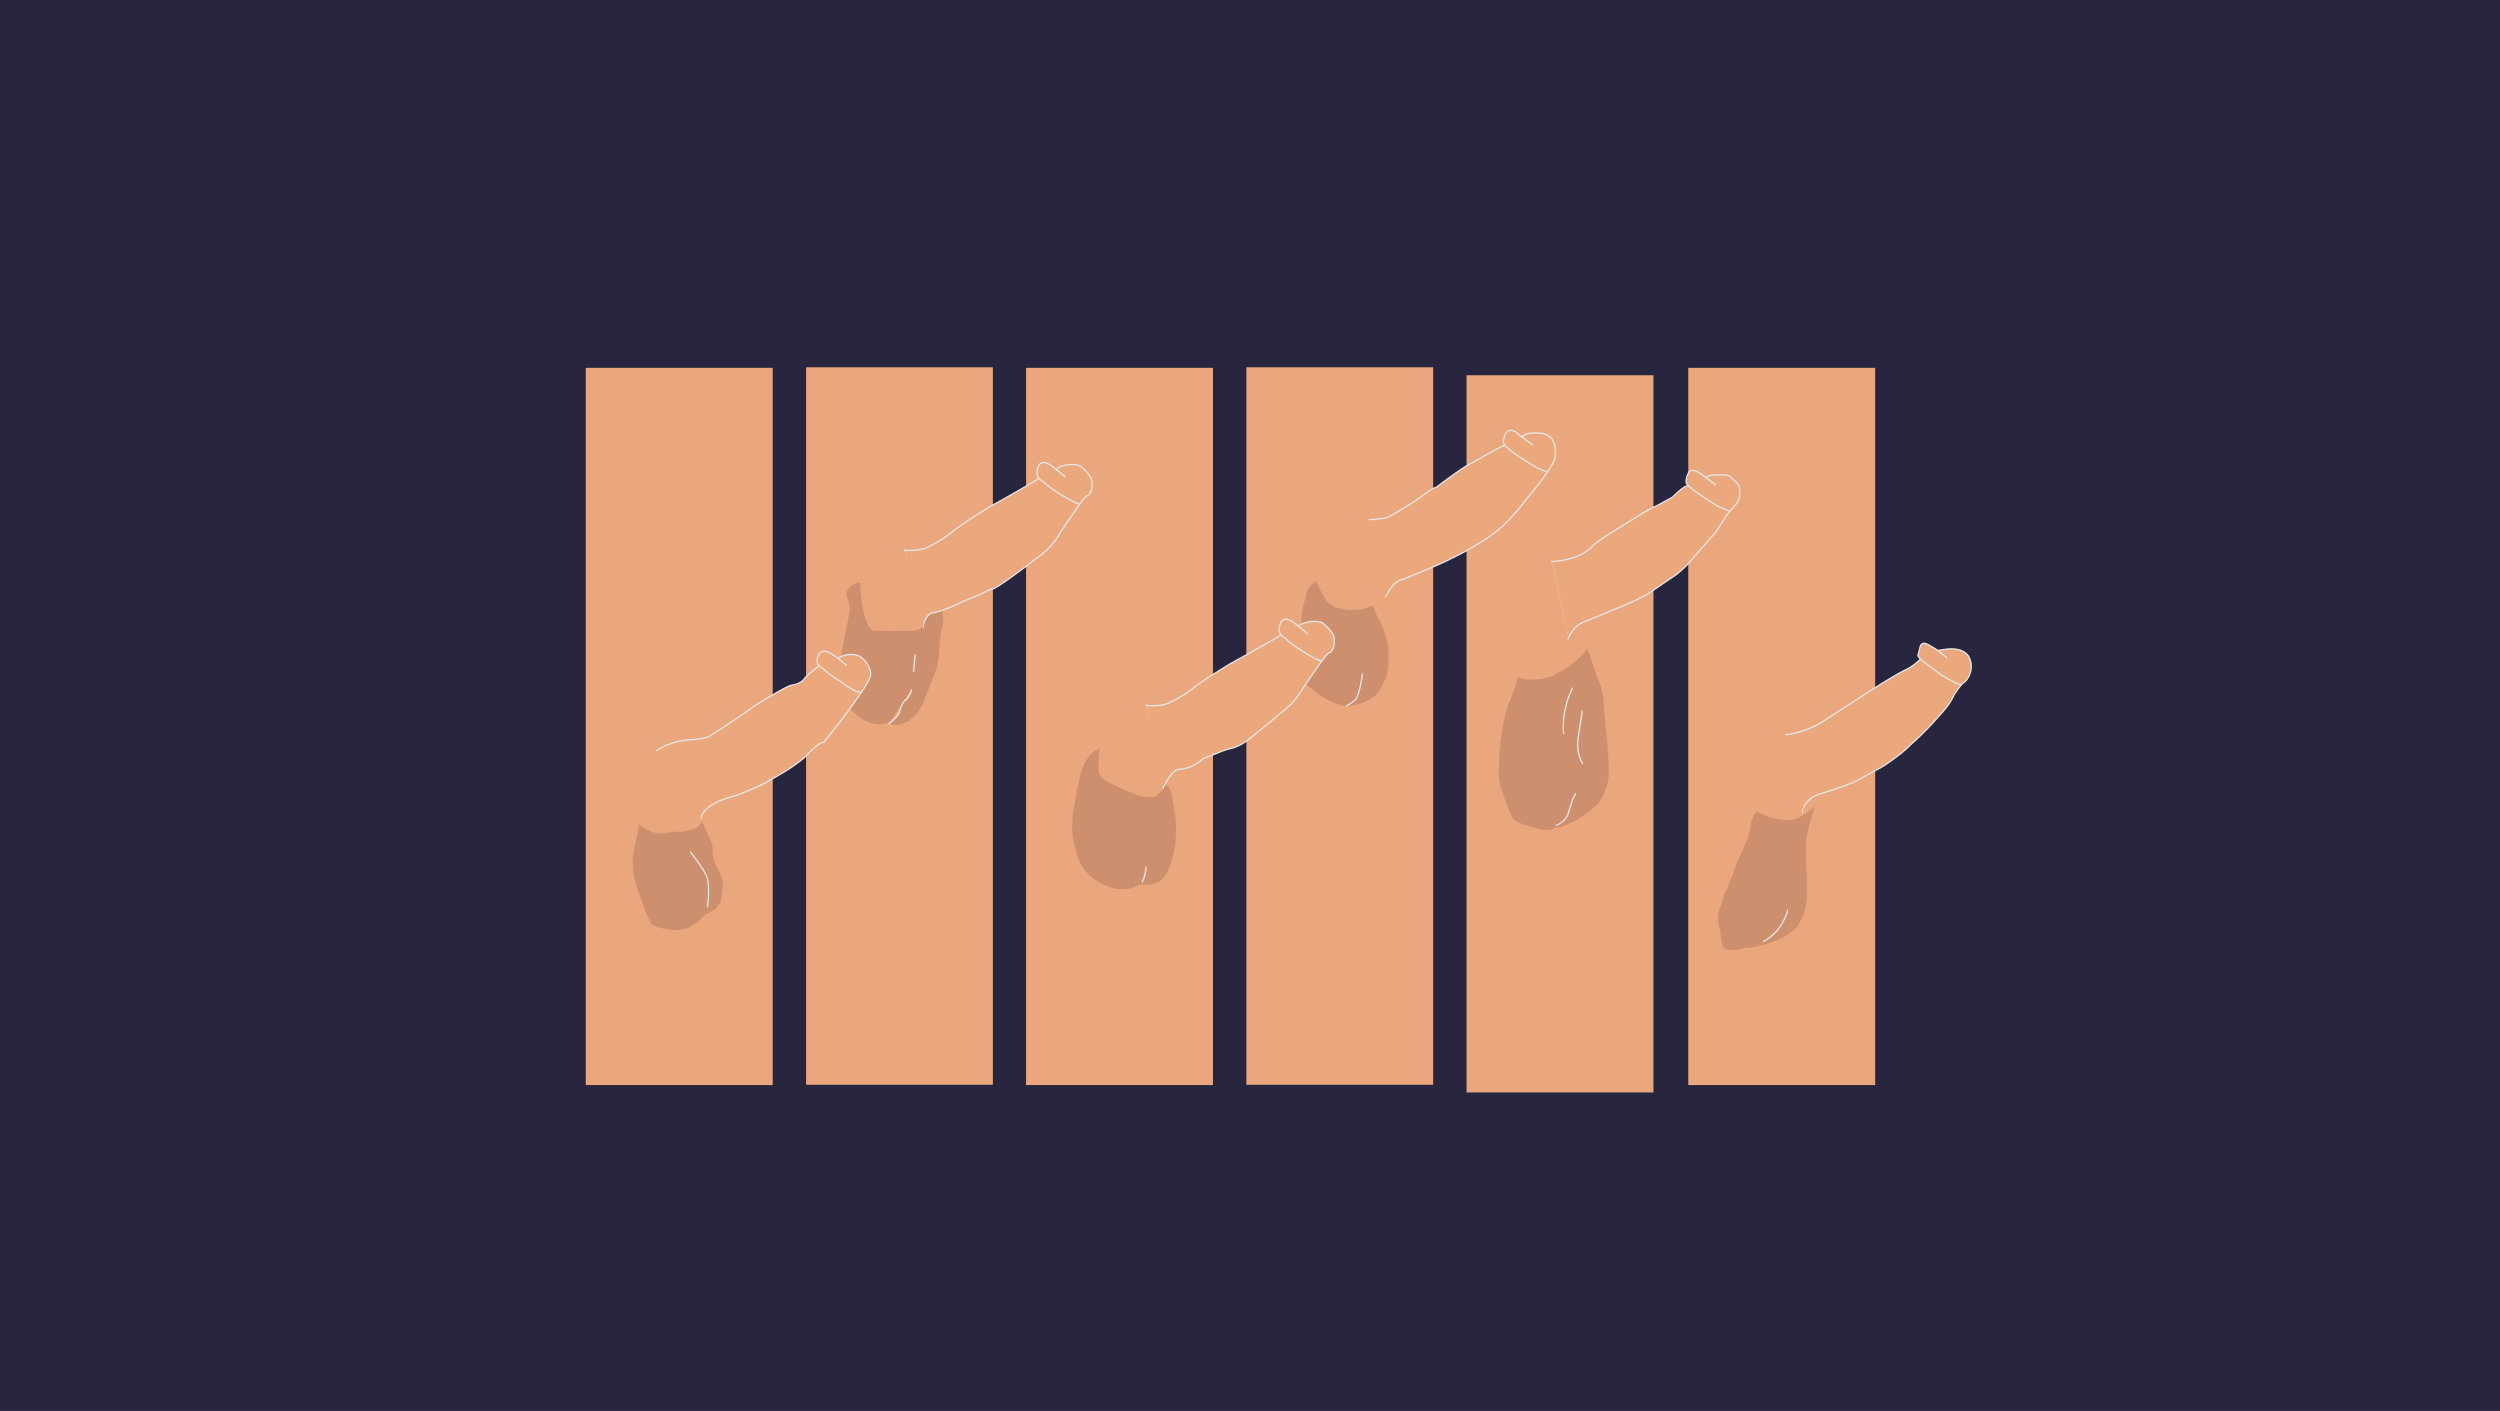 <svg id="Layer_1" data-name="Layer 1" xmlns="http://www.w3.org/2000/svg" width="1920" height="1083.51" viewBox="0 0 1920 1083.51"><defs><style>.cls-1{fill:#28263e;}.cls-2{fill:#eaa77d;}.cls-3{fill:#cd8f6d;}.cls-4{fill:none;}.cls-4,.cls-6{stroke:#e6e7e8;stroke-miterlimit:10;}.cls-5,.cls-6{fill:#eba87d;}</style></defs><title>vinder_skaerm</title><rect class="cls-1" y="4" width="1920" height="1083.51"/><rect class="cls-1" width="1920" height="1083.51"/><rect class="cls-2" x="957.21" y="282.07" width="143.45" height="551.03"/><rect class="cls-2" x="1126.32" y="288.19" width="143.55" height="550.82"/><path class="cls-3" d="M1166,519.78s-3.71,13.52-7.43,20.59c0,0-6.55,16.47-7.35,48.4a44.79,44.79,0,0,0,3,20.43s5.87,19.08,9.1,20.75a31.71,31.71,0,0,0,10.11,4.12s14.56,6,19.88,1.94c0,0,13.54-.47,32.24-17.17,1.2.07,8.9-11.28,9.39-20.05,0,0,.88-2.09.51-9.63,0,0-.14-12.66-2.11-29.68,0,0-1.74-16-1.6-18.25a48.09,48.09,0,0,0-4.8-20.12L1219.09,498s-8.45,12.43-23.08,18.88c0,0-4.73,5.13-21,5C1175,521.8,1171,522.5,1166,519.78Z"/><path class="cls-3" d="M1011.41,446.13s-8.74,3.93-8.52,13c0,0-3.5,9.55-3.5,17.71l.66,16.43,2.94,31.84a69,69,0,0,0,24.25,15.71,21.25,21.25,0,0,0,6.77,1.21c5.23.19,13-1,21.62-7.5,0,0,3-1.29,7.75-12,0,0,3.49-2,2.95-23.54,0,0-.11-8.85-7.65-24.12,0,0-3.38-5.13-3.71-9.79a40.09,40.09,0,0,0-8.08,2.8,48.62,48.62,0,0,1-17.36-.58s-6.77.11-11.9-7.7C1017.63,459.61,1011.08,449,1011.41,446.13Z"/><rect class="cls-2" x="619.08" y="282.07" width="143.45" height="551.03"/><rect class="cls-2" x="449.89" y="282.5" width="143.55" height="550.82"/><rect class="cls-2" x="788.02" y="282.5" width="143.55" height="550.82"/><rect class="cls-2" x="1296.59" y="282.5" width="143.55" height="550.82"/><path class="cls-3" d="M500.34,709.64s-5.57-9.67-12.56-33.1c0,0-4.91-13.63,1.53-34.26l1.53-9.2s10.26,9.08,21.51,6.75c0,0,6.44-1.63,10.15-.93,0,0,17.58-1.75,16.27-9l5.14,11.3,2.83,7.23s1.1,1,.66,6.06,5.35,15.73,5.35,15.73,3.49,7.46,2.18,12.47l-.87,7a7.34,7.34,0,0,1-3.06,5.94s.33,2.22-7.86,6l-2,1.28s-8.63,9.55-15.95,10.6A36.82,36.82,0,0,1,500.34,709.64Z"/><path class="cls-3" d="M682.69,554.8s-3.06,1.79-10.19,1.4c0,0-9.83-2-14.71-7.46l-4.88-4s-13.68-6.37-7-41l6.4-33.17s1.53-3.42-2-12.2c0,0-2.4-8.78,10.12-11.11,0,0,1.17,30.84,9.46,36.59,0,0,.37.62,2.19.55l27.73.07s7,.08,8.74-3.41c0,0,1.31-8.16,7.64-10.41a17.7,17.7,0,0,0,6-1.48s1.75-2.25,1.9,3.65a23.32,23.32,0,0,1-1.53,12.35l-1.68,19.27s.22,4.43-3.35,13.52l-7.86,20.2s-7.64,21.63-26.13,18.08Z"/><path class="cls-4" d="M543.36,696.94s1.86-14.22,0-22.15c0,0-.66-4.07-9.72-16l-3.6-4.78"/><path class="cls-5" d="M628.67,511.76s-8.29,5.91-11,9.56c0,0-2,3.49-8.66,4.74,0,0-1.25-.55-9.8,4.27,0,0-17.57,9.94-21.43,13,0,0-8.44,6.14-18.71,12.9l-12.37,7.94s-1.31,2.86-15.73,3.95a53.93,53.93,0,0,0-27,8.46l34.58,51.59s0-10.55,26.82-17.23c0,0,21.36-8.25,25.15-11.36,0,0,23.15-12,31.3-21.91,0,0,7-7.46,11.07-7.77,0,0,18.45-22.93,28.82-38.42,3.81-5.69,6.53-10.37,6.84-12.54,1.17-8.08-7.57-14.45-7.57-14.45s-5.38-4.2-15.87,0l-1.45,1.24,6.55,5.28-8-6.52s-7.42-5.13-9.31-4.2c0,0-5.68-.62-5.25,8.7,0,0,.44,1.87,3.94,4.2,0,0,9.9,8.54,12.81,9.32,0,0,12.08,9.64,15.87,8.86l1.32.05"/><path class="cls-4" d="M628.67,511.76s-8.29,5.91-11,9.56c0,0-2,3.49-8.66,4.74,0,0-1.25-.55-9.8,4.27,0,0-17.57,9.94-21.43,13,0,0-8.44,6.14-18.71,12.9l-12.37,7.94s-1.31,2.86-15.73,3.95a53.93,53.93,0,0,0-27,8.46l34.58,51.59s0-10.55,26.82-17.23c0,0,21.36-8.25,25.15-11.36,0,0,23.15-12,31.3-21.91,0,0,7-7.46,11.07-7.77,0,0,18.45-22.93,28.82-38.42,3.81-5.69,6.53-10.37,6.84-12.54,1.17-8.08-7.57-14.45-7.57-14.45s-5.38-4.2-15.87,0l-1.45,1.24,6.55,5.28-8-6.52s-7.42-5.13-9.31-4.2c0,0-5.68-.62-5.25,8.7,0,0,.44,1.87,3.94,4.2,0,0,9.9,8.54,12.81,9.32,0,0,12.08,9.64,15.87,8.86l1.32.05"/><polygon class="cls-5" points="499.68 579.27 509.15 574.61 538.66 623.46 538.06 631.04 499.68 579.27"/><path class="cls-5" d="M682.47,556s7.14-5.44,8.34-9.09c0,0,1.56-7.23,4.4-9a13.45,13.45,0,0,0,4.8-8.39"/><path class="cls-4" d="M682.47,556s7.14-5.44,8.34-9.09c0,0,1.56-7.23,4.4-9a13.45,13.45,0,0,0,4.8-8.39"/><line class="cls-5" x1="701.54" y1="516.04" x2="702.92" y2="502.44"/><line class="cls-4" x1="701.54" y1="516.04" x2="702.92" y2="502.44"/><path class="cls-5" d="M798.06,367.43l-10.84,6.43-12.89,7.38-14,7.85c-2,1-12.67,8-12.67,8-1.89.86-14.48,9.87-14.48,9.87a93.17,93.17,0,0,1-19.37,12.59c-7.2,4.42-19.22,2.87-19.22,2.87L709,480.69s1.75-9.93,8.52-10.17c0,0,8.88-2,21.91-8.56l15-6.13s4.68-3,8-3.52c0,0,1.54,1.22,36.84-25.93a59.31,59.31,0,0,0,15.51-18.1l14.27-21s3.56-5,5.38-6.45c0,0,4.74-.62,4.15-10.26,0,0,1-4.66-8.66-12.35,0,0-2.33-2.17-10.19-1.24,0,0-6.41.93-8.66,3.57l7.35,5.91L810,359.57s-4.66-3.89-7.71-4.27-5.46,1.24-5.9,8.39c0,0-.36,3.26,5,6.37,0,0,5.9,6.29,23.08,15.3l4.07,1.71"/><path class="cls-4" d="M798.06,367.43l-10.84,6.43-12.89,7.38-14,7.85c-2,1-12.67,8-12.67,8-1.89.86-14.48,9.87-14.48,9.87a93.17,93.17,0,0,1-19.37,12.59c-7.2,4.42-19.22,2.87-19.22,2.87L709,480.69s1.75-9.93,8.52-10.17c0,0,8.88-2,21.91-8.56l15-6.13s4.68-3,8-3.52c0,0,1.54,1.22,36.84-25.93a59.31,59.31,0,0,0,15.51-18.1l14.27-21s3.56-5,5.38-6.45c0,0,4.74-.62,4.15-10.26,0,0,1-4.66-8.66-12.35,0,0-2.33-2.17-10.19-1.24,0,0-6.41.93-8.66,3.57l7.35,5.91L810,359.57s-4.66-3.89-7.71-4.27-5.46,1.24-5.9,8.39c0,0-.36,3.26,5,6.37,0,0,5.9,6.29,23.08,15.3l4.07,1.71"/><polygon class="cls-5" points="695.25 423.58 671.79 423.1 704.69 483.08 708.25 482.14 710.08 474.84 695.25 423.58"/><path class="cls-3" d="M843.46,575.31s-10.45,3-14.16,22.3c0,0-8.48,32.31-5.13,46.3,0,0,2.87,14.68,5.75,19.5s8.15,13,22.78,18.06c0,0,12.52,4.59,22.78-2.29,1-.16,13.91,2.87,19.73-7.54,0,0,4-4.54,7.39-22.68,0,0,1.57-14.84-.55-25.37l-2.11-12.39s.4-4.08-4-8.43L895,602s-2.8,6.37-6,8.23c0,0-.44,2.29-5.68,1.94,0,0-4.91,1-18-4.74L851.9,601.1s-8.88-4.23-8.19-9.75c0,0-.62-11.5,1.13-16.47Z"/><path class="cls-6" d="M876.88,677.64s3-3.53,3.25-12.21"/><path class="cls-5" d="M984,487.71,973.14,494l-12.94,7.25L946.15,509c-2,1-12.74,7.87-12.74,7.87-1.9.84-14.57,9.72-14.57,9.72A92.9,92.9,0,0,1,899.37,539c-7.25,4.36-19.24,2.68-19.24,2.68L893.43,605s5.87-14,12.64-14.22c6.84-.41,12-3.11,18.2-8.23L938.32,577a56.18,56.18,0,0,1,8.74-2.56c8.76-3.41,8.35-3.39,37.78-27.81a59.09,59.09,0,0,0,15.66-17.94L1015,507.82s3.61-4.94,5.45-6.39c0,0,4.73-.58,4.24-10.22,0,0,1-4.65-8.56-12.43,0,0-2.31-2.2-10.17-1.35,0,0-6.42.87-8.7,3.49l7.3,6L996.05,480s-4.62-3.93-7.67-4.35-5.47,1.19-6,8.33c0,0-.4,3.26,5,6.42,0,0,5.84,6.35,22.94,15.54l4.06,1.75"/><path class="cls-4" d="M984,487.71,973.14,494l-12.94,7.25L946.15,509c-2,1-12.74,7.87-12.74,7.87-1.9.84-14.57,9.72-14.57,9.72A92.9,92.9,0,0,1,899.37,539c-7.25,4.36-19.24,2.68-19.24,2.68L893.43,605s5.87-14,12.64-14.22c6.84-.41,12-3.11,18.2-8.23L938.32,577a56.18,56.18,0,0,1,8.74-2.56c8.76-3.41,8.35-3.39,37.78-27.81a59.09,59.09,0,0,0,15.66-17.94L1015,507.82s3.61-4.94,5.45-6.39c0,0,4.73-.58,4.24-10.22,0,0,1-4.65-8.56-12.43,0,0-2.31-2.2-10.17-1.35,0,0-6.42.87-8.7,3.49l7.3,6L996.05,480s-4.62-3.93-7.67-4.35-5.47,1.19-6,8.33c0,0-.4,3.26,5,6.42,0,0,5.84,6.35,22.94,15.54l4.06,1.75"/><polygon class="cls-5" points="894.86 600.35 892.9 605.09 875.94 542.08 876.3 540.84 879.36 541.77 880.67 542.24 894.86 600.35"/><path class="cls-4" d="M1046.35,517.18s-1.1,11.07-4.15,18.06c0,0-.22,2.9-8.19,6.81"/><path class="cls-6" d="M1155.75,341.85c-6.66,2.84-25,13.58-25,13.58-4.8,1.4-27.62,18.76-27.62,18.76-2.52.47-8.74,5.13-8.74,5.13-8.19,6.53-28,17.71-28,17.71-2.68,1.4-14.69,2.1-14.69,2.1L1063.93,458l5.13-7.57a15.45,15.45,0,0,1,8.19-5.48s31.44-12.47,36.25-15.5c0,0,20.31-9.2,35.49-21.21,0,0,9.06-5.94,23.8-25.52,0,0,16.92-19.81,21.07-29.48,0,0,5.35-21.44-14-20.63,0,0-7.32-1-10.81,2.91l8.19,6.41-11.58-8.85s-5.24-5.38-9.06-.59c0,0-3.06,6.41-1.75,7.7,0,0-1.42,2.91,24.57,18.53,0,0,6.44,3.61,8.52,3.14"/><path class="cls-4" d="M1215.59,586.68s-5.75-7.54-3.27-22.15l2.91-18.72"/><path class="cls-4" d="M1200.89,563.6s-2.55-16.39,6.91-35.5"/><path class="cls-4" d="M1194.84,634a16,16,0,0,0,9.35-8.63l2.81-9s.37-2.56,3.28-7.22"/><path class="cls-6" d="M1296.59,372.94l-1.13.32c-3.22.58-10.86,8.51-10.86,8.51l-12.23,6.64a121.14,121.14,0,0,0-15.78,8.86s-9.39,5.71-20.09,12.53-13,9-13,9c-10.21,12.17-31.83,12.47-31.83,12.47l12.57,59.12s4.12-10.18,12.78-12.9l29.27-12.12s18.78-8,20.52-10.1l20.61-14s7.06-5.44,10.77-10.33l19.36-22.07s9-14.06,10.92-16.39c0,0-9-2.72-14.12-6.76L1301,376.68a43.77,43.77,0,0,1-4.75-4.12,4.72,4.72,0,0,1-1.22-1.78c-.37-1.71.07-4.35,1.67-7.54s5.61-1.48,5.61-1.48,6,3,7.42,4.82c0,0,6.63,4.51,7.94,5.9l-7.9-6s5-2.14,6.83-1.7,9.46-1.21,12.13,1.36,6.33,5.13,7,7.92a22.23,22.23,0,0,1,.29,7.05,12.49,12.49,0,0,1-4,7.46l-4,4.68"/><path class="cls-6" d="M1475,506.11a42.69,42.69,0,0,1-10.34,7.77c-1.67.7-7.13,3.65-7.13,3.65l-12.23,7.3-20.68,13.37s-7.79,4.81-23.14,14.91a69.84,69.84,0,0,1-30,11.19l12.74,58.27s1.75-8.94,13-12.74c0,0,26.79-7.77,34.58-13.44l14.27-7.77s14.27-9.17,21.18-16.55a228.72,228.72,0,0,0,17.33-17c6.55-7.54,12.37-12.82,15.94-21,0,0,5.24-8.55,8.3-10.26a16.52,16.52,0,0,0,4.29-17c-3.13-10.72-18.42-8.23-18.42-8.23l-6.47.93,7.35,6-9-7.16-5.67-3.25s-4.37-3-6.12,1.16l-1.53,6.22s-1.31.78,1.68,3.65S1491,518.39,1491,518.39s13.66,8.2,15.07,7.38"/><polygon class="cls-5" points="1369.77 564.61 1375.88 565 1384.76 619.54 1382.87 626.37 1365.84 564.22 1369.77 564.61"/><path class="cls-3" d="M1349.6,623.42s22.13,12.28,34.51,3c0,0,7.42-4.5,9.61-7.3l-.88,3.5s-4.51,13.59-4.8,18.1c0,0-1.6,3.26-1,22.84a205.82,205.82,0,0,1,.73,23.62s.29,12.74-7.14,23.77-31.48,15.85-31.48,15.85-6,1.44-8.77,1c0,0-15.76,5.44-17.73-1.87,0,0-1.42-11.3-2.73-15.85a22.55,22.55,0,0,1,1.9-14.83s2.58-9.68,3.93-11.62,1.16-4.35,5.42-12.47c0,0,0-2.06,5.71-14.95s6.41-14.45,7.07-18.88S1345.85,625,1349.6,623.42Z"/><path class="cls-4" d="M1354,723.29s9.7-4.78,14.79-14.25,3.79-10.41,3.79-10.41"/><polygon class="cls-5" points="1061.2 457.98 1063.53 457.98 1065.16 455.46 1052.72 399.52 1048.82 399.68 1061.2 457.98"/><polygon class="cls-5" points="1204.53 488.71 1202.6 493.02 1189.71 431.3 1191.31 431.69 1192.18 431.64 1204.53 488.71"/></svg>